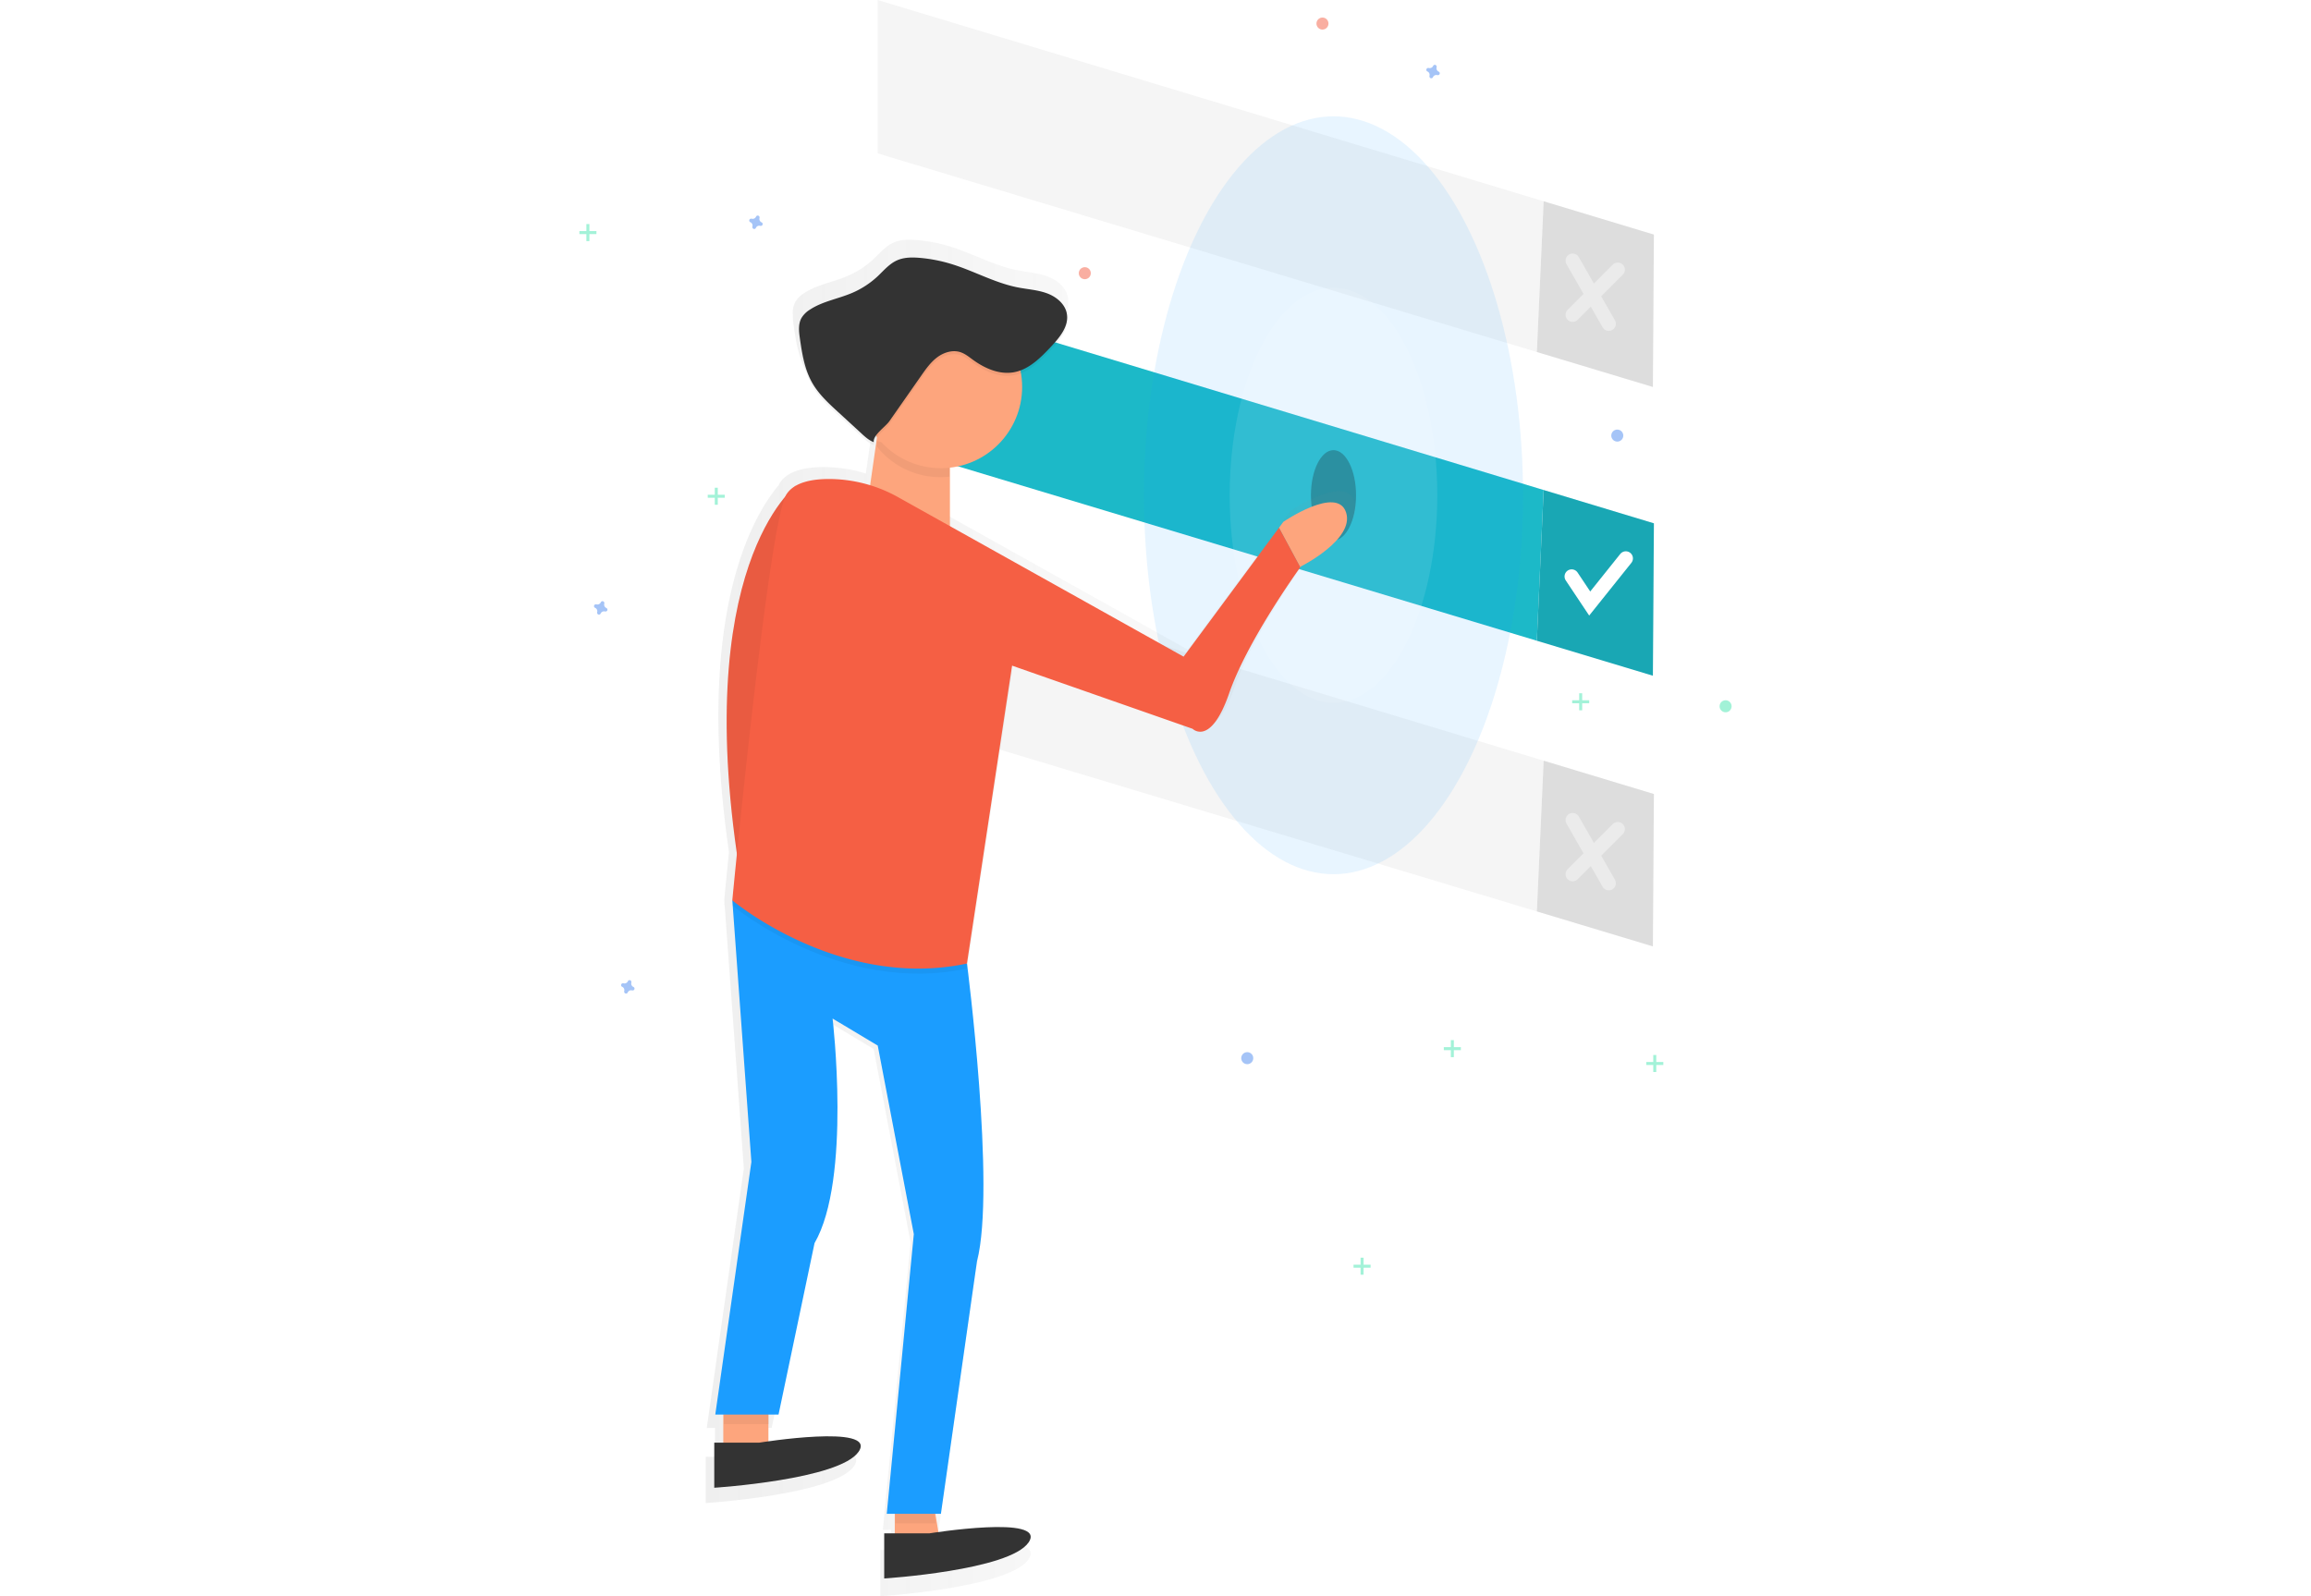 <?xml version="1.0" encoding="utf-8"?><svg id="6670c59b-7363-437f-8bc4-669e571fa4b5" data-name="Layer 1" xmlns="http://www.w3.org/2000/svg" xmlns:xlink="http://www.w3.org/1999/xlink" width="550" height="380" viewBox="0 0 567 785.72"><defs><linearGradient id="aaad421b-74ad-4e3c-867c-11df00873b04" x1="378.18" y1="511.24" x2="697.95" y2="511.24" gradientUnits="userSpaceOnUse"><stop offset="0" stop-color="gray" stop-opacity="0.25"/><stop offset="0.54" stop-color="gray" stop-opacity="0.12"/><stop offset="1" stop-color="gray" stop-opacity="0.1"/></linearGradient></defs><title>choose</title><polygon points="528.76 115.47 474.5 99.07 471.16 173.27 528.26 190.48 528.76 115.47" fill="#f5f5f5"/><polygon points="146.81 0 146.81 75.5 471.16 173.27 474.5 99.07 146.81 0" fill="#f5f5f5"/><polygon points="528.76 115.47 474.5 99.07 471.16 173.27 528.26 190.48 528.76 115.47" opacity="0.1"/><polygon points="528.76 257.59 474.5 241.19 471.16 315.39 528.26 332.6 528.76 257.59" fill="#1cb9c8"/><polygon points="146.81 142.12 146.81 217.62 471.16 315.39 474.5 241.19 146.81 142.12" fill="#1cb9c8"/><polygon points="528.76 257.59 474.5 241.19 471.16 315.39 528.26 332.6 528.76 257.59" opacity="0.1"/><polyline points="488.29 283.75 497.17 297.07 514.94 274.86" fill="none" stroke="#fff" stroke-linecap="round" stroke-miterlimit="10" stroke-width="7"/><g opacity="0.4"><line x1="488.78" y1="128.3" x2="506.55" y2="159.39" fill="none" stroke="#fff" stroke-linecap="round" stroke-miterlimit="10" stroke-width="7"/><line x1="510.99" y1="132.74" x2="488.78" y2="154.95" fill="none" stroke="#fff" stroke-linecap="round" stroke-miterlimit="10" stroke-width="7"/></g><polygon points="528.76 390.83 474.5 374.43 471.16 448.63 528.26 465.84 528.76 390.83" fill="#f5f5f5"/><polygon points="146.81 275.36 146.81 350.86 471.16 448.63 474.5 374.43 146.81 275.36" fill="#f5f5f5"/><polygon points="528.76 390.83 474.5 374.43 471.16 448.63 528.26 465.84 528.76 390.83" opacity="0.1"/><g opacity="0.4"><line x1="488.78" y1="403.66" x2="506.55" y2="434.75" fill="none" stroke="#fff" stroke-linecap="round" stroke-miterlimit="10" stroke-width="7"/><line x1="510.99" y1="408.1" x2="488.78" y2="430.31" fill="none" stroke="#fff" stroke-linecap="round" stroke-miterlimit="10" stroke-width="7"/></g><ellipse cx="371.09" cy="243.78" rx="11.1" ry="22.21" opacity="0.3"/><ellipse cx="371.09" cy="243.78" rx="93.27" ry="186.53" fill="#1b9dff" opacity="0.1"/><ellipse cx="371.09" cy="243.78" rx="51.07" ry="102.15" fill="#fff" opacity="0.1"/><g opacity="0.5"><path d="M697.44,306.14c-4.56-13.68-31.67,4.81-31.67,4.81l-2.23,3-48.19,65.14-118.07-66V283.58a41,41,0,0,0,35.89-47.73c5.94-2.29,10.78-7.23,15.24-12,4.11-4.37,8.51-9.67,8.09-15.49a10.77,10.77,0,0,0-.16-2.78c-.94-4.91-5.38-8.49-10.08-10.2s-9.78-2-14.69-3c-11.7-2.29-22.27-8.4-33.68-11.86a76.62,76.62,0,0,0-15.91-3c-3.87-.32-7.9-.32-11.44,1.27-3.88,1.75-6.69,5.17-9.81,8.08a44.64,44.64,0,0,1-12.86,8.37c-7.07,3-15,4.23-21.37,8.47a12.61,12.61,0,0,0-4.31,4.32,11.74,11.74,0,0,0-1.15,6.14,30.79,30.79,0,0,0,.42,5.56c1.12,7.84,2.41,15.87,6.38,22.72,3.24,5.6,8.09,10.06,12.85,14.44l10.71,9.82c2.17,2,4.57,4.46,7.37,5.45-.18-1.3.56-2.67,1.66-4l-3.47,24.26A70.26,70.26,0,0,0,437,289.27c-9.12-.11-18.35,1.54-22.34,7.75a8.62,8.62,0,0,0-.61,1.18c-12.57,14.92-41.38,63.24-24.44,180.6-1.45,14.36-2.32,23.45-2.32,23.45l.1,1.44-.1,1.09.2.16,9.43,129.57-18.24,127.7h4.05V776.4h-4.56v22.8s63.34-4.05,73-18.24c8-11.77-31.82-7.15-45.61-5.23V767h.25v-4.81h4.81l18.24-86.65C447.61,643.13,438,562,438,562l22.8,13.68L479,671,465.34,812.38h4.05v9.88h-5.32v22.8s63.34-4.05,73-18.24c8-11.77-31.8-7.15-45.59-5.23l-1.53-9.21h2.79L511,684.68c9-34.6-3.27-136.12-4.89-149.12L528.69,386.2l-.32-.43.32-2.11L619.9,415.6s9.12,9.12,18.5-18c8.76-25.34,32.79-59.31,35.9-63.64l.33-.46S702,319.82,697.44,306.14Z" transform="translate(-316 -59.35)" fill="url(#aaad421b-74ad-4e3c-867c-11df00873b04)"/></g><polygon points="70.81 691.85 70.81 714.05 93.02 714.05 93.02 682.97 70.81 691.85" fill="#fda57d"/><polygon points="155.2 736.26 155.2 762.91 177.4 758.47 172.96 731.82 155.2 736.26" fill="#fda57d"/><path d="M422.59,298.43s-53,39.72-26.89,195.17Z" transform="translate(-316 -59.35)" fill="#f55f44"/><path d="M422.59,298.43s-53,39.72-26.89,195.17Z" transform="translate(-316 -59.35)" opacity="0.05"/><polygon points="175.43 749.83 173.21 736.51 155.44 740.95 155.44 749.83 175.43 749.83" opacity="0.05"/><polygon points="71.06 700.98 93.27 700.98 93.27 687.65 71.06 696.54 71.06 700.98" opacity="0.05"/><polygon points="146.81 212.69 142.37 243.78 182.34 265.98 182.34 221.57 146.81 212.69" fill="#fda57d"/><path d="M382.87,755.64l17.77-124.36-9.38-128.8,115.47,31.09S521,644.11,511.66,680.13L493.9,804.49H467.25l13.32-137.68L462.81,574,440.6,560.71s9.38,79-8.88,110.54L414,755.64Z" transform="translate(-316 -59.35)" fill="#1b9dff"/><path d="M693.26,311.51c-4.44-13.32-30.84,4.69-30.84,4.69l-2.17,2.94,10.48,19.47.33-.45S697.7,324.83,693.26,311.51Z" transform="translate(-316 -59.35)" fill="#fda57d"/><path d="M462.31,300.65s-35.53-9.38-44.41,4.44S391.25,505,391.25,505s52.8,44.41,115.47,31.09l22.21-146.56Z" transform="translate(-316 -59.35)" opacity="0.05"/><path d="M613.32,382.57,472.94,304.13a70.08,70.08,0,0,0-33.29-9c-8.88-.11-17.87,1.5-21.75,7.54-8.88,13.82-26.65,199.86-26.65,199.86s52.8,44.41,115.47,31.09L528.93,387l88.83,31.09s8.88,8.88,18-17.52c8.53-24.68,31.93-57.75,35-62l-10.48-19.47Z" transform="translate(-316 -59.35)" fill="#f55f44"/><path d="M462.21,278.93a39.89,39.89,0,0,0,31.44,15.3,40.37,40.37,0,0,0,4.44-.25v-8.63l-35.53-8.88Z" transform="translate(-316 -59.35)" opacity="0.05"/><circle cx="177.9" cy="190.48" r="39.97" fill="#fda57d"/><path d="M382.37,769.45v22.21s61.68-3.95,71.06-17.77-48.85-4.44-48.85-4.44Z" transform="translate(-316 -59.35)" fill="#333"/><path d="M466,814.11v22.21s61.68-3.95,71.06-17.77-48.85-4.44-48.85-4.44Z" transform="translate(-316 -59.35)" fill="#333"/><path d="M468.55,268.15l15.62-22.35c2.31-3.31,4.68-6.68,7.92-9.1s7.54-3.77,11.38-2.53c2.32.75,4.25,2.35,6.22,3.78,5.83,4.24,13,7.39,20.13,6.11,7.43-1.34,13.14-7.14,18.31-12.64,4.29-4.56,8.9-10.16,7.72-16.31-.92-4.78-5.24-8.26-9.82-9.93s-9.52-1.94-14.3-2.88c-11.39-2.23-21.69-8.18-32.8-11.55a74.61,74.61,0,0,0-15.5-3c-3.77-.31-7.7-.31-11.14,1.24-3.78,1.7-6.52,5-9.55,7.87A43.47,43.47,0,0,1,450.22,205c-6.88,2.94-14.57,4.12-20.81,8.25a12.28,12.28,0,0,0-4.19,4.21c-1.6,3-1.19,6.58-.71,9.92,1.09,7.63,2.34,15.45,6.21,22.12,3.16,5.45,7.87,9.8,12.52,14.06l10.43,9.57c2.11,1.94,4.45,4.34,7.18,5.31C460.36,275,466.58,271,468.55,268.15Z" transform="translate(-316 -59.35)" opacity="0.05"/><path d="M468.55,266.67l15.62-22.35c2.31-3.31,4.68-6.68,7.92-9.1s7.54-3.77,11.38-2.53c2.32.75,4.25,2.35,6.22,3.78,5.83,4.24,13,7.39,20.13,6.11,7.43-1.34,13.14-7.14,18.31-12.64,4.29-4.56,8.9-10.16,7.72-16.31-.92-4.78-5.24-8.26-9.82-9.93s-9.52-1.94-14.3-2.88c-11.39-2.23-21.69-8.18-32.8-11.55a74.61,74.61,0,0,0-15.5-3c-3.77-.31-7.7-.31-11.14,1.24-3.78,1.7-6.52,5-9.55,7.87a43.47,43.47,0,0,1-12.52,8.15c-6.88,2.94-14.57,4.12-20.81,8.25a12.28,12.28,0,0,0-4.19,4.21c-1.6,3-1.19,6.58-.71,9.92,1.09,7.63,2.34,15.45,6.21,22.12,3.16,5.45,7.87,9.8,12.52,14.06l10.43,9.57c2.11,1.94,4.45,4.34,7.18,5.31C460.36,273.53,466.58,269.48,468.55,266.67Z" transform="translate(-316 -59.35)" fill="#333"/><g opacity="0.5"><rect x="3.45" y="110.29" width="1.48" height="8.39" fill="#47e6b1"/><rect x="319.45" y="169.64" width="1.48" height="8.39" transform="translate(178.03 -205.71) rotate(90)" fill="#47e6b1"/></g><g opacity="0.5"><rect x="528.45" y="519.29" width="1.48" height="8.39" fill="#47e6b1"/><rect x="844.45" y="578.64" width="1.48" height="8.39" transform="translate(1112.03 -321.71) rotate(90)" fill="#47e6b1"/></g><g opacity="0.5"><rect x="491.99" y="341.24" width="1.48" height="8.39" fill="#47e6b1"/><rect x="807.99" y="400.58" width="1.48" height="8.39" transform="translate(897.51 -463.3) rotate(90)" fill="#47e6b1"/></g><g opacity="0.5"><rect x="428.83" y="511.98" width="1.48" height="8.39" fill="#47e6b1"/><rect x="744.83" y="571.32" width="1.48" height="8.39" transform="translate(1005.09 -229.4) rotate(90)" fill="#47e6b1"/></g><g opacity="0.5"><rect x="384.42" y="619.06" width="1.48" height="8.39" fill="#47e6b1"/><rect x="700.42" y="678.41" width="1.48" height="8.39" transform="translate(1067.76 -77.9) rotate(90)" fill="#47e6b1"/></g><g opacity="0.5"><rect x="66.62" y="240.07" width="1.48" height="8.39" fill="#47e6b1"/><rect x="382.62" y="299.42" width="1.48" height="8.39" transform="translate(370.97 -139.09) rotate(90)" fill="#47e6b1"/></g><path d="M405.66,168.8a1.81,1.81,0,0,1-1-2.19.87.87,0,0,0,0-.2h0a.91.91,0,0,0-1.63-.6h0a.87.87,0,0,0-.1.18,1.81,1.81,0,0,1-2.19,1l-.2,0h0a.91.91,0,0,0-.6,1.63h0a.87.87,0,0,0,.18.1,1.81,1.81,0,0,1,1,2.19.87.87,0,0,0,0,.2h0a.91.91,0,0,0,1.63.6h0a.87.87,0,0,0,.1-.18,1.81,1.81,0,0,1,2.19-1l.2,0h0a.91.91,0,0,0,.6-1.63h0A.87.87,0,0,0,405.66,168.8Z" transform="translate(-316 -59.35)" fill="#4d8af0" opacity="0.5"/><path d="M738.85,94.61a1.81,1.81,0,0,1-1-2.19.87.87,0,0,0,0-.2h0a.91.91,0,0,0-1.63-.6h0a.87.87,0,0,0-.1.18,1.81,1.81,0,0,1-2.19,1l-.2,0h0a.91.91,0,0,0-.6,1.63h0a.87.87,0,0,0,.18.1,1.81,1.81,0,0,1,1,2.19.87.87,0,0,0,0,.2h0a.91.91,0,0,0,1.63.6h0a.87.87,0,0,0,.1-.18,1.81,1.81,0,0,1,2.19-1l.2,0h0a.91.91,0,0,0,.6-1.63h0A.87.87,0,0,0,738.85,94.61Z" transform="translate(-316 -59.35)" fill="#4d8af0" opacity="0.5"/><path d="M329.27,358.62a1.81,1.81,0,0,1-1-2.19.87.87,0,0,0,0-.2h0a.91.91,0,0,0-1.63-.6h0a.87.87,0,0,0-.1.18,1.81,1.81,0,0,1-2.19,1l-.2,0h0a.91.91,0,0,0-.6,1.63h0a.87.87,0,0,0,.18.1,1.81,1.81,0,0,1,1,2.19.87.87,0,0,0,0,.2h0a.91.91,0,0,0,1.63.6h0a.87.87,0,0,0,.1-.18,1.81,1.81,0,0,1,2.19-1l.2,0h0a.91.91,0,0,0,.6-1.63h0A.87.87,0,0,0,329.27,358.62Z" transform="translate(-316 -59.35)" fill="#4d8af0" opacity="0.5"/><path d="M342.59,545.15a1.81,1.81,0,0,1-1-2.19.87.87,0,0,0,0-.2h0a.91.91,0,0,0-1.63-.6h0a.87.87,0,0,0-.1.18,1.81,1.81,0,0,1-2.19,1l-.2,0h0a.91.91,0,0,0-.6,1.63h0a.87.87,0,0,0,.18.1,1.81,1.81,0,0,1,1,2.19.87.87,0,0,0,0,.2h0a.91.91,0,0,0,1.63.6h0a.87.87,0,0,0,.1-.18,1.81,1.81,0,0,1,2.19-1l.2,0h0a.91.91,0,0,0,.6-1.63h0A.87.87,0,0,0,342.59,545.15Z" transform="translate(-316 -59.35)" fill="#4d8af0" opacity="0.5"/><circle cx="248.71" cy="134.47" r="2.96" fill="#f55f44" opacity="0.5"/><circle cx="328.65" cy="520.86" r="2.96" fill="#4d8af0" opacity="0.5"/><circle cx="510.74" cy="214.41" r="2.96" fill="#4d8af0" opacity="0.5"/><circle cx="564.04" cy="347.65" r="2.96" fill="#47e6b1" opacity="0.5"/><circle cx="365.66" cy="11.6" r="2.96" fill="#f55f44" opacity="0.5"/></svg>

